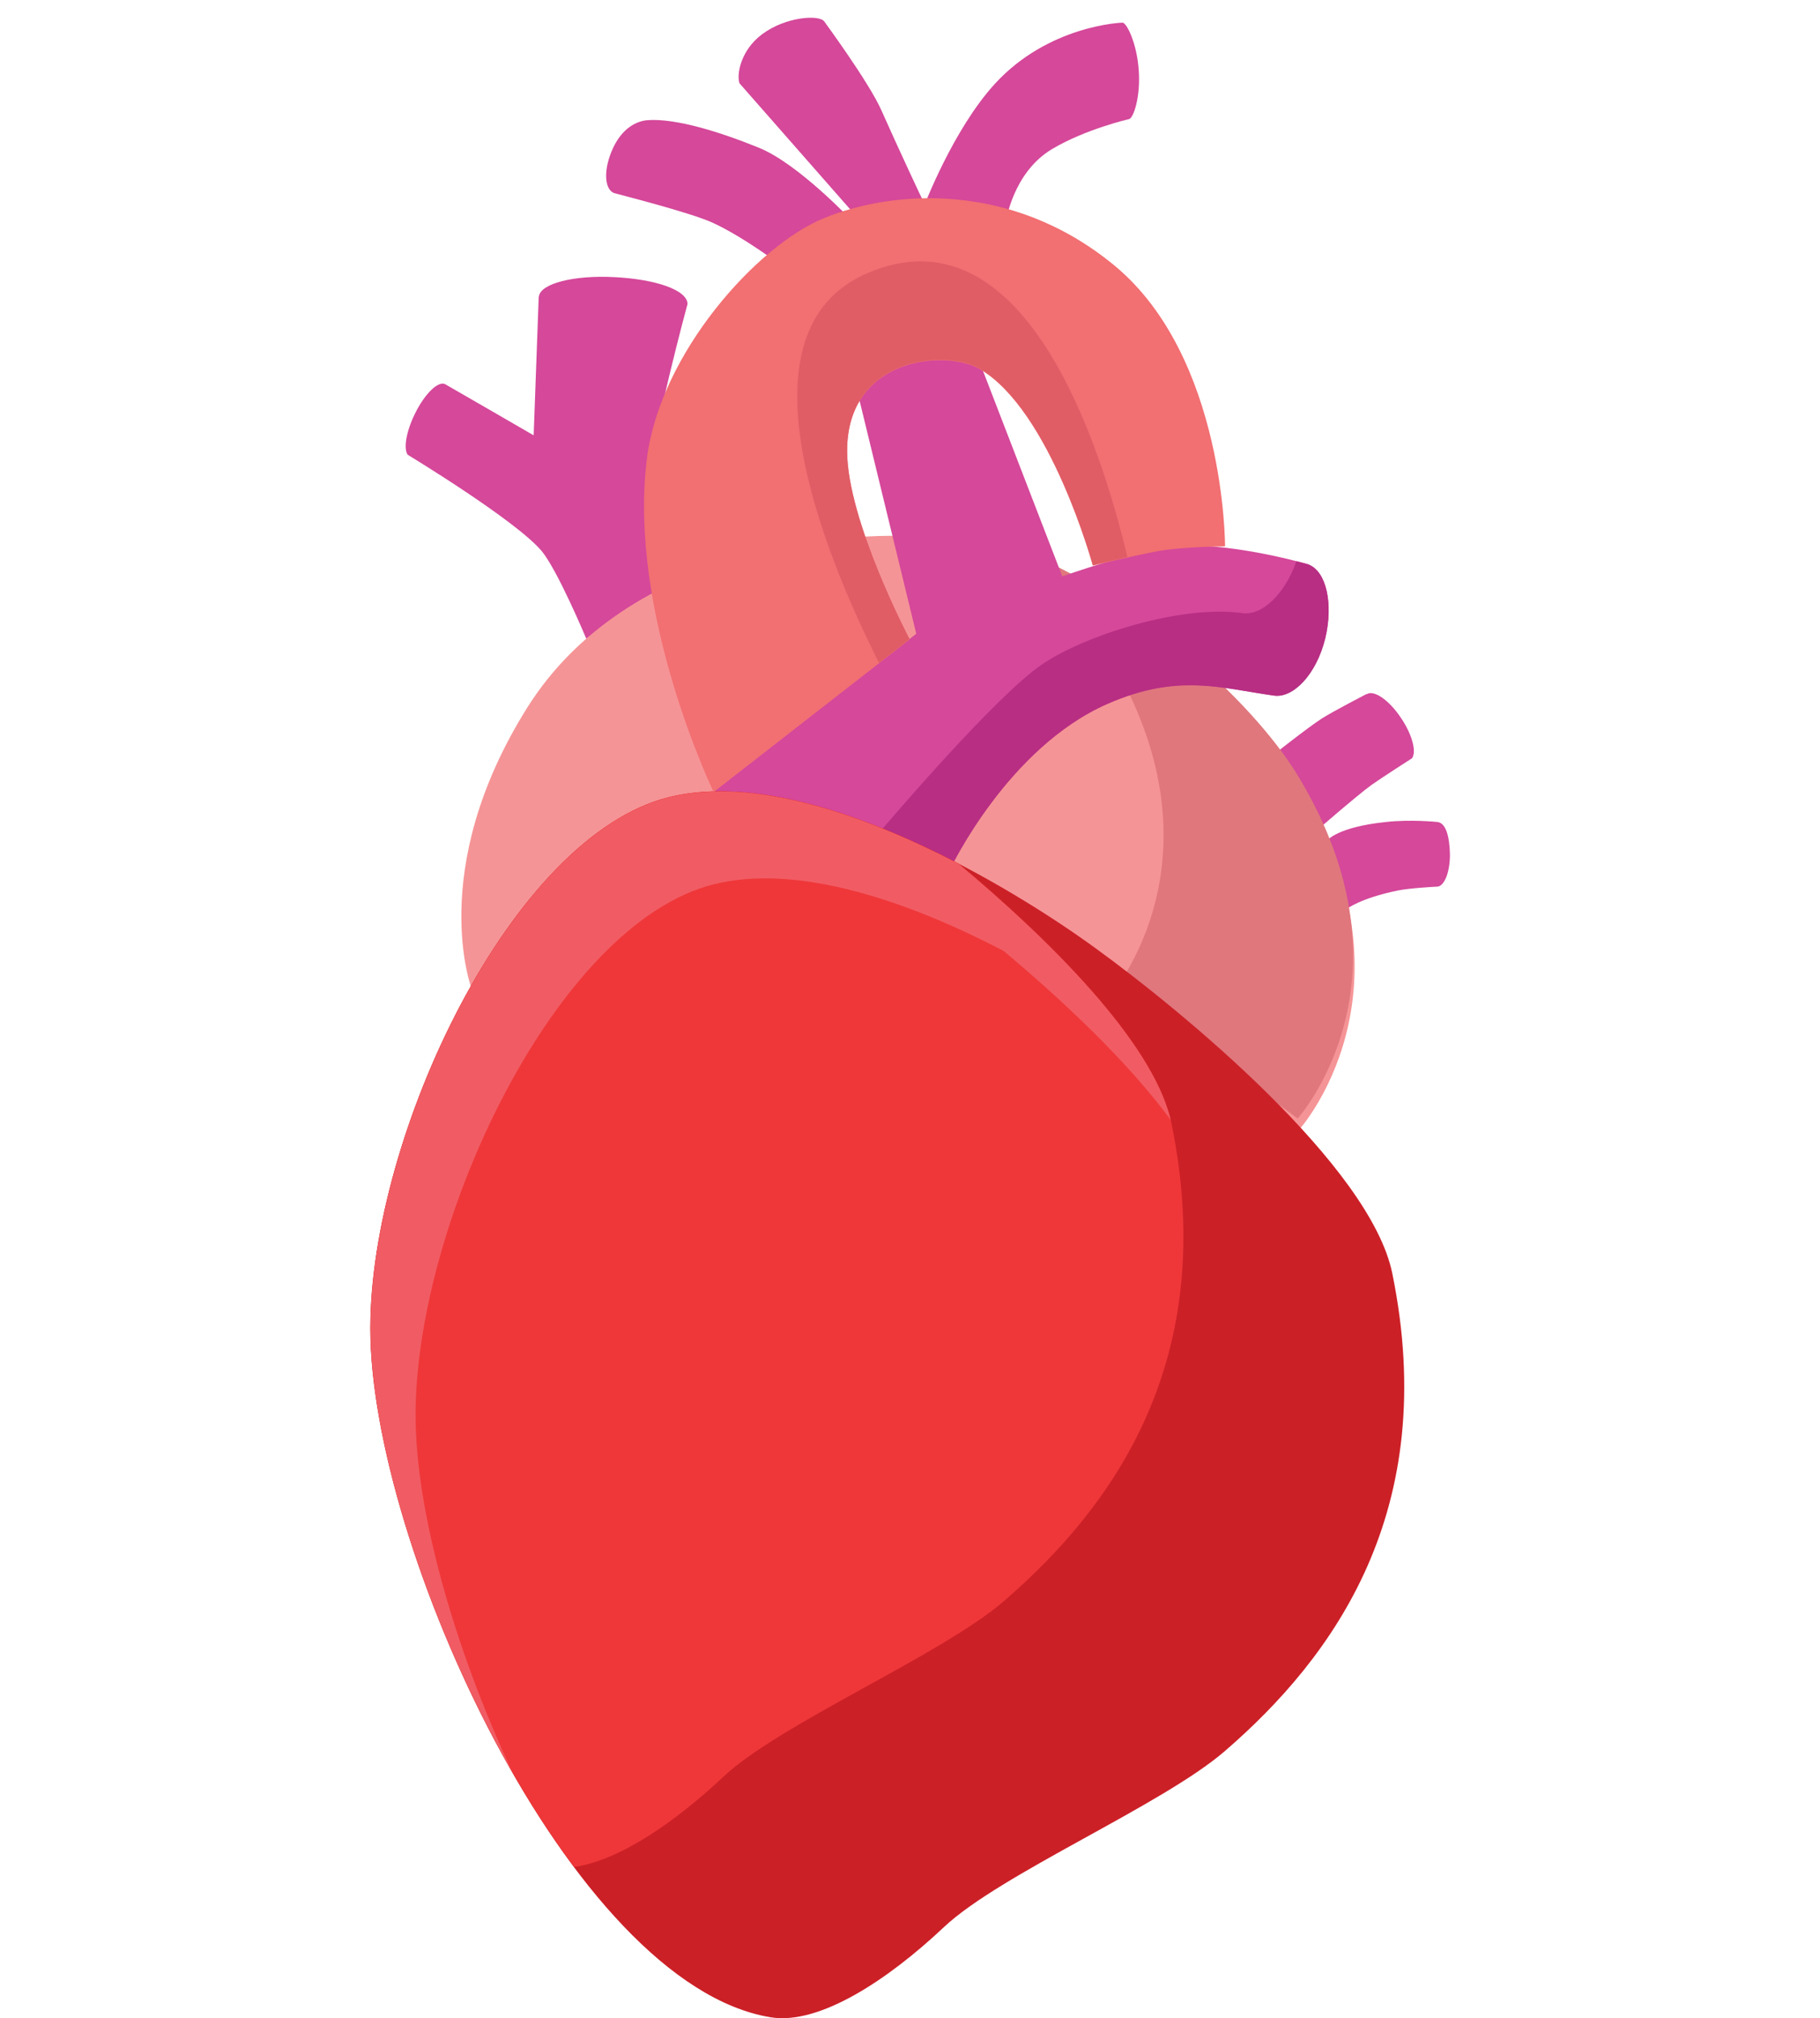 <?xml version="1.0" encoding="utf-8"?>
<!-- Generator: Adobe Illustrator 19.1.0, SVG Export Plug-In . SVG Version: 6.00 Build 0)  -->
<svg version="1.1" id="Heart" xmlns="http://www.w3.org/2000/svg" xmlns:xlink="http://www.w3.org/1999/xlink" x="0px" y="0px"
	 viewBox="0 0 900 997.7" style="enable-background:new 0 0 900 997.7;" xml:space="preserve">
<style type="text/css">
	.st0{fill:#D5489A;}
	.st1{fill:#F59496;}
	.st2{fill:#E0777D;}
	.st3{fill:#B82E83;}
	.st4{fill:#CC2027;}
	.st5{fill:#EF3739;}
	.st6{fill:#F15C64;}
	.st7{fill:#F26F72;}
	.st8{fill:#E05D66;}
</style>
<g>
	<path class="st0" d="M693,355.2c-5.9-9-13.6-14.4-17.2-12c0,0,0,0,0,0l-0.1-0.1c0,0-16.8,8.7-22.1,12.1c-7,4.5-26.7,20.1-26.7,20.1
		l22.9,36.4c0,0,20.9-18.2,28.3-23.6c4.9-3.5,20.2-13.3,20.2-13.3C700.5,371.5,698.4,363.3,693,355.2z"/>
	<path class="st0" d="M710.4,406.3L710.4,406.3c0,0-12.8-1.3-24.7,0c-24.6,2.5-29.4,9.2-29.4,9.2s4.7,12.5,5.5,16.9
		c0.9,4.7,3.9,17.1,3.9,17.1s6.8-5.5,25.6-9.3c5.8-1.2,18.7-1.9,19.3-1.9c3.6,0,6.5-7.2,6.4-16.1C716.8,413.5,715,406.4,710.4,406.3
		z"/>
	<path class="st0" d="M340,150.2L340,150.2c-0.3-7-16.2-12.2-36.1-13.2c-20.1-1.1-36.8,3.2-37.4,9.6l-0.1,0l-2.5,68.6
		c0,0-43.7-25.3-43.8-25.3c-3.5-1.7-10.2,4.9-15,14.8c-4.3,8.8-5.6,17.1-3.5,20.1c0,0,52.7,31.9,66,47.3c8,9.3,22.3,43.6,22.3,43.6
		l35.1-23.4c0,0-4.3-42.4-3.6-56.1C322.6,214.2,340,150.2,340,150.2z"/>
	<path class="st0" d="M375.2,73c-18.7-7.6-40.8-14.6-54.9-13.6c-5.5,0.4-12.6,3.9-17.2,13.9c-4.6,9.9-4.5,19.9,0.4,22.1
		c0.4,0.2,37.6,9.5,48.9,14.7c15.5,7.1,34.6,21.6,34.6,21.6l34.6-22.3C421.6,109.5,395,81,375.2,73z"/>
	<path class="st0" d="M435.8,54.4c-6.2-13.9-28.1-43.6-28.2-43.8c-2.6-3.5-19.2-2.3-30.7,6.3c-10.9,8.1-12.7,20.3-11.2,24.3
		l57.8,65.8l33.4-6.8C456.8,100.2,444,72.9,435.8,54.4z"/>
	<path class="st0" d="M563.1,34.6c-0.9-13.2-6-23.6-8.1-23.4c-0.2,0-36.4,1.2-63,30.2c-20.8,22.7-35.3,61.1-35.3,61.1l40.6,7.6
		c0,0,3.4-24.9,23.1-36.5c16.5-9.8,37.8-14.7,37.8-14.7C560.5,58.7,564.1,47.8,563.1,34.6z"/>
	<path class="st1" d="M233.4,489.3c0,0-23-59.1,27.2-139.3c52.8-84.3,171.1-89.5,207.8-83.3c68.4,11.5,146.3,76.7,174,122
		c61.8,101.4,0,169.8,0,169.8S461.4,421.4,375,422.8C299.9,424.1,233.4,489.3,233.4,489.3z"/>
	<path class="st2" d="M641.6,383.1c-23.2-38-81.6-89.9-140.2-112.5c20.1,18,36.6,36.8,46.5,53.1c54.4,89.2,13.1,152.9,2.4,166.9
		c51.4,32,91.4,62.3,91.4,62.3S703.4,484.5,641.6,383.1z"/>
	<path class="st0" d="M647.4,279.2L647.4,279.2c0,0-0.1-0.1-0.4-0.2c-0.3-0.1-0.7-0.2-1.1-0.3c-0.1,0-39.4-11.5-67.8-8.6
		c-14.4,1.5-52.8,14.8-52.8,14.8l-49.1-127.2L419.7,176l33.4,137.3l-101,78.7L470,429.1c0,0,28.3-59.6,77.5-81.2
		c34.9-15.3,55.9-7.8,82.5-4.1c9.4,1.3,20.9-10.4,25.3-28.4C659.4,298.5,655.9,282.8,647.4,279.2z"/>
	<path class="st3" d="M647.4,279.2L647.4,279.2c0,0-0.1-0.1-0.4-0.2c-0.3-0.1-0.7-0.2-1.1-0.3c0,0-1.8-0.5-4.8-1.3
		c-5.9,16.7-17.2,27-26.7,25.7c-30.1-4.3-78.4,11-99.5,25.6c-22.5,15.6-71.5,72.7-84.5,88l39.7,12.5c0,0,28.3-59.6,77.5-81.2
		c34.9-15.3,55.9-7.8,82.5-4.1c9.4,1.3,20.9-10.4,25.3-28.4C659.4,298.5,655.9,282.8,647.4,279.2z"/>
	<path class="st4" d="M330.8,394.1c-78,19.3-147.7,167-147.7,262.6c0,107.2,98.9,324.1,197.9,340.5c24.2,4,58.2-18.6,85.7-44.5
		c28-26.4,107.8-60.2,138.9-87c54-46.6,106.8-119.1,82.9-236.2c-10.8-52.9-103.1-129.1-146.8-160.8
		C499.7,438.1,399.1,377.2,330.8,394.1z"/>
	<path class="st5" d="M496.4,791.5c54-46.6,106.8-119.1,82.9-236.2c-8-39.2-60.8-91.2-105.3-128.4c-45.6-23.7-100.6-43.3-143.1-32.9
		c-78,19.3-147.7,167-147.7,262.6c0,70.7,43,189.2,100.7,266.3c22.6-3.2,50.4-22.6,73.7-44.5C385.5,852.1,465.3,818.3,496.4,791.5z"
		/>
	<path class="st6" d="M353.1,437.1c42.5-10.5,97.5,9.2,143.1,32.9c28.9,24.2,61.3,54.5,82.7,83.6c-9.2-39-61-90-104.9-126.6
		c-45.6-23.7-100.6-43.3-143.1-32.9c-78,19.3-147.7,167-147.7,262.6c0,57.5,28.4,146.5,70.1,219.2c-29.2-62.5-47.8-129.7-47.8-176.2
		C205.4,604.1,275.1,456.4,353.1,437.1z"/>
	<path class="st7" d="M352.9,391.5c0,0-42.7-88.4-33-164.9c6.6-51.9,54.3-105.1,87.4-118.7c33-13.6,92-19.1,143.5,23.1
		c55.2,45.3,55,139.1,55,139.1s-21.1,0.1-33.5,2.4c-13.2,2.5-31.9,7.1-31.9,7.1s-20.9-76.8-56-97.2c-16.8-9.7-65.5-5.9-65.5,40.6
		c0,34.6,30.9,93.1,30.9,93.1L352.9,391.5z"/>
	<path class="st8" d="M429,135c-66.7,28.5-21.7,138.3,5.7,192.7l15.1-11.8c0,0-30.9-58.5-30.9-93.1c0-46.5,48.7-50.3,65.5-40.6
		c35.1,20.4,56,97.2,56,97.2s7.9-2,17.1-4C543.8,217.9,506,102.1,429,135z"/>
</g>
</svg>
